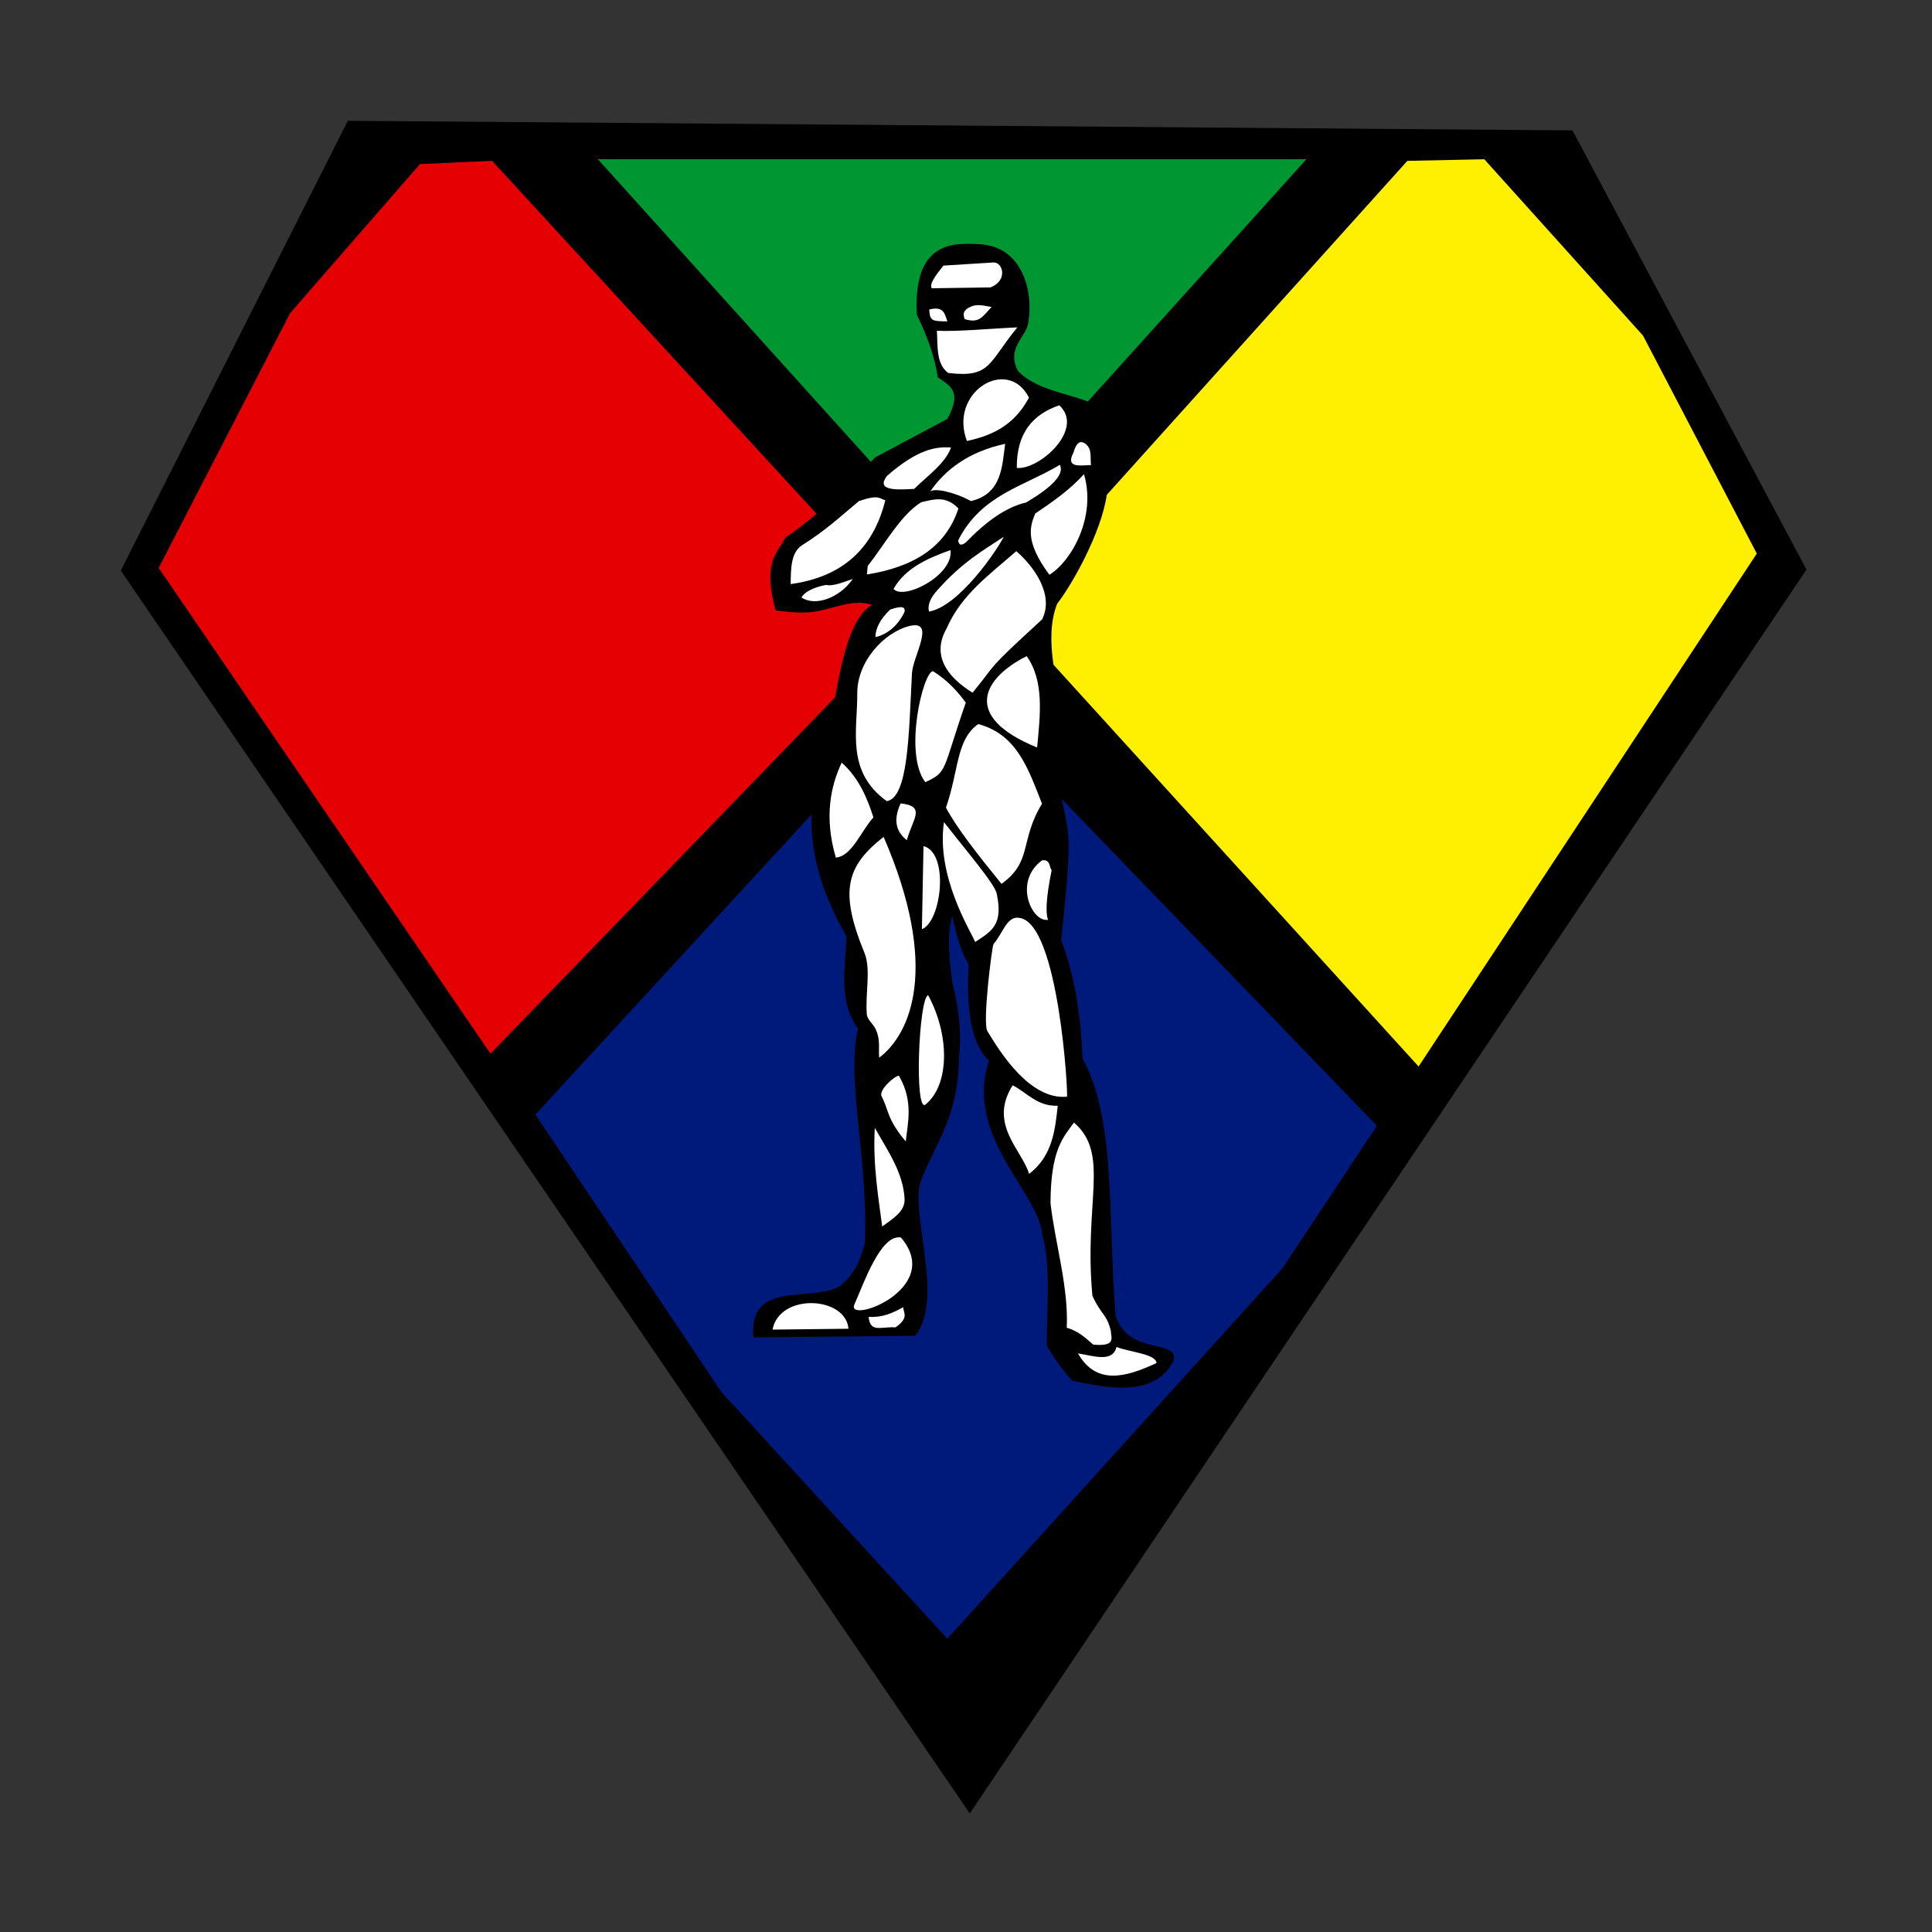 <?xml version="1.0" encoding="UTF-8" standalone="no"?>
<!-- Created with Inkscape (http://www.inkscape.org/) -->

<svg
   xmlns:dc="http://purl.org/dc/elements/1.1/"
   xmlns:cc="http://creativecommons.org/ns#"
   xmlns:rdf="http://www.w3.org/1999/02/22-rdf-syntax-ns#"
   xmlns:svg="http://www.w3.org/2000/svg"
   xmlns="http://www.w3.org/2000/svg"
   xmlns:sodipodi="http://sodipodi.sourceforge.net/DTD/sodipodi-0.dtd"
   xmlns:inkscape="http://www.inkscape.org/namespaces/inkscape"
   width="80"
   height="80"
   viewBox="0 0 21.167 21.167"
   version="1.1"
   id="svg8"
   inkscape:version="0.92.3 (2405546, 2018-03-11)"
   sodipodi:docname="arlequins.svg">
  <rect x="0" y="0" width="21.167" height="21.167" fill="#333333" stroke="none"/>
  <defs
     id="defs2" />
  <sodipodi:namedview
     id="base"
     pagecolor="#ffffff"
     bordercolor="#666666"
     borderopacity="1.0"
     inkscape:pageopacity="0.0"
     inkscape:pageshadow="2"
     inkscape:zoom="10.15"
     inkscape:cx="40"
     inkscape:cy="40"
     inkscape:document-units="px"
     inkscape:current-layer="layer2"
     showgrid="false"
     units="px" />
  <g
     inkscape:groupmode="layer"
     id="layer2"
     inkscape:label="logo"
     style="display:inline"
     transform="translate(0,-275.833)">
    <g
       id="g1018"
       transform="matrix(0.151,0,0,0.151,1.212,276.88)">
      <path
         sodipodi:nodetypes="cccccc"
         inkscape:connector-curvature="0"
         id="path57"
         d="M 17.212,1.83 106.066,2.527 123.046,34.394 62.337,124.643 0.738,34.464 Z"
         style="opacity:1;fill:#000000;fill-opacity:1;fill-rule:evenodd;stroke:none;stroke-width:0.265px;stroke-linecap:butt;stroke-linejoin:miter;stroke-opacity:1" />
      <path
         sodipodi:nodetypes="ccccccc"
         inkscape:connector-curvature="0"
         id="path864"
         d="M 3.489,34.277 13.026,15.786 22.446,4.97 27.679,4.737 58.15,37.883 27.563,69.516 Z"
         style="opacity:1;fill:#e50004;fill-opacity:1;fill-rule:evenodd;stroke:none;stroke-width:0.265px;stroke-linecap:butt;stroke-linejoin:miter;stroke-opacity:1" />
      <path
         inkscape:connector-curvature="0"
         id="path866"
         d="M 35.355,4.621 H 86.76 L 61.058,33.114 Z"
         style="fill:#009732;fill-opacity:1;fill-rule:evenodd;stroke:none;stroke-width:0.265px;stroke-linecap:butt;stroke-linejoin:miter;stroke-opacity:1" />
      <path
         inkscape:connector-curvature="0"
         id="path868"
         d="M 94.087,4.737 99.669,4.621 111.183,17.414 119.44,33.231 94.901,70.447 64.779,37.301 Z"
         style="fill:#ffef00;fill-opacity:1;fill-rule:evenodd;stroke:none;stroke-width:0.265px;stroke-linecap:butt;stroke-linejoin:miter;stroke-opacity:1" />
      <path
         inkscape:connector-curvature="0"
         id="path870"
         d="M 30.82,73.936 60.244,41.953 91.877,74.75 85.016,85.101 60.709,111.966 44.31,94.056 Z"
         style="fill:#001a7b;fill-opacity:1;fill-rule:evenodd;stroke:none;stroke-width:0.265px;stroke-linecap:butt;stroke-linejoin:miter;stroke-opacity:1" />
    </g>
    <g
       style="display:inline;opacity:1"
       id="g1011"
       transform="matrix(0.151,0,0,0.151,1.212,276.88)">
      <path
         sodipodi:nodetypes="ccssccsccccccccccccccccccccccccsccccc"
         inkscape:connector-curvature="0"
         id="path873"
         d="m 60.011,20.438 c -0.229,-1.604 -0.822,-3.086 -1.512,-4.536 -0.304,-5.443 2.769,-5.199 4.536,-5.117 3.007,0.139 3.949,3.208 3.551,5.692 -0.176,1.102 -1.609,1.817 -0.76,3.496 2.035,2.179 6.829,1.568 6.629,4.071 0.956,2.613 -0.029,2.107 -0.125,4.359 -0.111,2.597 -2.353,6.787 -3.652,8.468 -0.522,1.309 -0.532,3.001 -0.177,4.967 0.544,2.952 0.682,5.751 0.349,8.374 0.627,3.53 1.044,2.523 0.116,11.049 1.109,2.946 1.429,5.803 1.56,8.64 2.443,4.328 1.821,11.741 2.394,18.627 0.903,2.952 4.707,1.637 4.187,3.32 -1.366,2.471 -4.285,2.049 -7.327,1.396 -0.724,-0.785 -1.332,-1.646 -1.861,-2.559 0.019,-2.805 0.307,-5.908 -0.32,-7.996 -0.22,-3.114 -5.687,-7.135 -3.867,-12.677 -1.626,-1.474 -1.575,-4.861 -1.483,-7.007 -0.61,-0.898 -0.881,-2.218 -1.192,-3.489 -0.415,1.589 -0.186,3.179 0,4.768 0.486,1.919 0.705,3.75 0.494,5.437 -0.016,4.254 -1.624,6.175 -2.704,8.868 -0.996,2.201 1.729,8.618 -0.465,11.397 l -11.746,0.116 c -0.367,-4.208 4.17,-2.502 6.28,-3.722 0.911,-0.759 1.421,-1.596 1.803,-3.111 0.268,-6.176 -1.38,-11.926 -0.494,-15.555 -1.474,-2.125 -0.89,-4.446 -0.843,-6.716 -3.983,-7.031 -2.356,-11.069 -1.163,-15.323 0.65,-3.721 1.206,-7.655 3.024,-8.723 -1.32,-0.437 -2.549,0.207 -4.089,0.481 -0.869,0.155 -1.977,0.052 -2.91,-0.084 -0.943,-3.574 0.112,-4.085 0.719,-5.282 2.296,-1.563 4.435,-3.597 6.513,-5.815 l 5.234,-2.791 c 1.151,-2.072 0.089,-2.442 -0.698,-3.024 z"
         style="opacity:1;fill:#000000;fill-opacity:1;fill-rule:evenodd;stroke:none;stroke-width:0.265px;stroke-linecap:butt;stroke-linejoin:miter;stroke-opacity:1" />
      <path
         sodipodi:nodetypes="cccc"
         inkscape:connector-curvature="0"
         id="path894"
         d="m 59.951,17.066 c 1.511,0.071 3.917,-0.163 5.839,-0.247 -2.151,2.622 -1.92,3.669 -5.018,3.31 -0.887,-0.66 -0.754,-1.942 -0.821,-3.063 z"
         style="opacity:1;fill:#ffffff;fill-opacity:1;fill-rule:evenodd;stroke:none;stroke-width:0.265px;stroke-linecap:butt;stroke-linejoin:miter;stroke-opacity:1" />
      <path
         sodipodi:nodetypes="ccc"
         inkscape:connector-curvature="0"
         id="path896"
         d="m 59.396,15.524 c 1.082,-0.28 1.127,0.355 1.316,0.863 -1.061,-0.028 -1.271,0.019 -1.316,-0.863 z"
         style="opacity:1;fill:#ffffff;fill-opacity:1;fill-rule:evenodd;stroke:none;stroke-width:0.265px;stroke-linecap:butt;stroke-linejoin:miter;stroke-opacity:1" />
      <path
         sodipodi:nodetypes="cscc"
         inkscape:connector-curvature="0"
         id="path898"
         d="m 63.919,15.339 c -0.682,-0.13 -1.07,-0.2 -1.46,-0.041 -0.73,0.297 -0.572,0.669 -0.493,0.925 1.06,0.309 1.247,-0.133 1.953,-0.884 z"
         style="opacity:1;fill:#ffffff;fill-opacity:1;fill-rule:evenodd;stroke:none;stroke-width:0.265px;stroke-linecap:butt;stroke-linejoin:miter;stroke-opacity:1" />
      <path
         sodipodi:nodetypes="ccscc"
         inkscape:connector-curvature="0"
         id="path900"
         d="m 59.581,13.982 4.256,-0.062 c 1.282,-0.496 0.912,-1.853 0.206,-1.809 l -3.618,0.226 c -0.552,0.684 -1.045,1.338 -0.843,1.645 z"
         style="opacity:1;fill:#ffffff;fill-opacity:1;fill-rule:evenodd;stroke:none;stroke-width:0.265px;stroke-linecap:butt;stroke-linejoin:miter;stroke-opacity:1" />
      <path
         sodipodi:nodetypes="cccc"
         inkscape:connector-curvature="0"
         id="path902"
         d="m 70.187,91.265 c 1.156,0.183 2.519,0.677 2.791,-0.465 1.006,0.377 2.869,0.51 2.908,1.163 -2.249,1.049 -4.369,1.623 -5.699,-0.698 z"
         style="fill:#ffffff;fill-opacity:1;fill-rule:evenodd;stroke:none;stroke-width:0.265px;stroke-linecap:butt;stroke-linejoin:miter;stroke-opacity:1" />
      <path
         sodipodi:nodetypes="ccccccc"
         inkscape:connector-curvature="0"
         id="path904"
         d="m 69.897,74.517 c 2.644,2.281 0.703,5.768 1.337,12.56 0.632,1.415 1.04,1.3 1.337,2.559 0.024,0.506 0.397,1.148 -1.279,0.989 -0.556,-0.491 -1.1,-0.994 -1.919,-1.221 0.136,-2.971 -0.827,-6.023 -1.178,-9.028 0.009,-3.912 0.939,-4.809 1.701,-5.859 z"
         style="fill:#ffffff;fill-opacity:1;fill-rule:evenodd;stroke:none;stroke-width:0.265px;stroke-linecap:butt;stroke-linejoin:miter;stroke-opacity:1" />
      <path
         sodipodi:nodetypes="cccc"
         inkscape:connector-curvature="0"
         id="path906"
         d="m 65.448,71.813 c 1.058,0.537 1.766,1.53 3.271,1.483 -0.185,1.688 -0.362,3.646 -2.079,4.943 -0.523,-1.75 -2.975,-3.613 -1.192,-6.426 z"
         style="fill:#ffffff;fill-opacity:1;fill-rule:evenodd;stroke:none;stroke-width:0.265px;stroke-linecap:butt;stroke-linejoin:miter;stroke-opacity:1" />
      <path
         sodipodi:nodetypes="scccs"
         inkscape:connector-curvature="0"
         id="path908"
         d="m 64.062,61.556 c 0.673,-0.752 0.965,-2.066 1.871,-1.891 2.875,0.353 3.564,12.997 3.454,12.973 -2.712,0.257 -4.887,-3.3 -5.757,-4.729 -0.407,-0.51 0.327,-6.236 0.432,-6.353 z"
         style="fill:#ffffff;fill-opacity:1;fill-rule:evenodd;stroke:none;stroke-width:0.265px;stroke-linecap:butt;stroke-linejoin:miter;stroke-opacity:1" />
      <path
         sodipodi:nodetypes="sccs"
         inkscape:connector-curvature="0"
         id="path910"
         d="m 67.907,59.809 c 0.38,-0.019 -0.427,0.303 0.37,-3.598 -0.193,-0.276 -0.092,-0.81 -0.699,-0.72 -2.064,1.523 -0.775,4.374 0.329,4.317 z"
         style="fill:#ffffff;fill-opacity:1;fill-rule:evenodd;stroke:none;stroke-width:0.265px;stroke-linecap:butt;stroke-linejoin:miter;stroke-opacity:1" />
      <path
         sodipodi:nodetypes="cscc"
         inkscape:connector-curvature="0"
         id="path912"
         d="m 60.465,52.716 c 1.572,2.024 3.668,4.455 3.824,5.181 0.479,2.234 -0.321,2.717 -1.562,3.516 -0.312,-0.782 -2.847,-4.749 -2.262,-8.697 z"
         style="fill:#ffffff;fill-opacity:1;fill-rule:evenodd;stroke:none;stroke-width:0.265px;stroke-linecap:butt;stroke-linejoin:miter;stroke-opacity:1" />
      <path
         sodipodi:nodetypes="ccccc"
         inkscape:connector-curvature="0"
         id="path914"
         d="m 62.952,45.602 c 2.858,0.762 3.654,3.347 4.626,5.777 -1.642,2.702 -0.668,4.188 -2.94,5.818 -1.656,-2.039 -3.236,-4.031 -4.03,-5.53 0.965,-2.802 0.732,-4.921 2.344,-6.065 z"
         style="fill:#ffffff;fill-opacity:1;fill-rule:evenodd;stroke:none;stroke-width:0.265px;stroke-linecap:butt;stroke-linejoin:miter;stroke-opacity:1" />
      <path
         sodipodi:nodetypes="ccc"
         inkscape:connector-curvature="0"
         id="path916"
         d="m 57.771,54.031 c 0.417,-1.57 1.427,-2.463 -0.452,-2.673 -0.595,1.308 -0.266,2.099 0.452,2.673 z"
         style="fill:#ffffff;fill-opacity:1;fill-rule:evenodd;stroke:none;stroke-width:0.265px;stroke-linecap:butt;stroke-linejoin:miter;stroke-opacity:1" />
      <path
         sodipodi:nodetypes="ccc"
         inkscape:connector-curvature="0"
         id="path918"
         d="m 58.979,54.456 -0.116,6.033 c 1.426,-0.563 2.002,-5.542 0.116,-6.033 z"
         style="fill:#ffffff;fill-opacity:1;fill-rule:evenodd;stroke:none;stroke-width:0.265px;stroke-linecap:butt;stroke-linejoin:miter;stroke-opacity:1" />
      <path
         sodipodi:nodetypes="ccsssc"
         inkscape:connector-curvature="0"
         id="path920"
         d="m 56.086,53.787 c 4.088,9.436 1.981,14.286 -0.32,16.02 -0.068,-0.595 0.098,-1.188 -0.204,-1.948 -0.215,-0.541 -0.664,-0.765 -0.698,-1.221 -0.115,-1.555 0.319,-3.245 -0.174,-4.448 -1.832,-4.465 -1.318,-6.276 1.396,-8.403 z"
         style="fill:#ffffff;fill-opacity:1;fill-rule:evenodd;stroke:none;stroke-width:0.265px;stroke-linecap:butt;stroke-linejoin:miter;stroke-opacity:1" />
      <path
         sodipodi:nodetypes="csc"
         inkscape:connector-curvature="0"
         id="path922"
         d="m 59.313,65.272 c -0.69,0.246 -1.002,8.596 -0.187,7.933 1.782,-1.451 1.734,-5.11 0.187,-7.933 z"
         style="fill:#ffffff;fill-opacity:1;fill-rule:evenodd;stroke:none;stroke-width:0.265px;stroke-linecap:butt;stroke-linejoin:miter;stroke-opacity:1" />
      <path
         sodipodi:nodetypes="sccs"
         inkscape:connector-curvature="0"
         id="path924"
         d="m 55.942,72.617 c -0.268,-0.52 1.233,-1.707 1.275,-1.46 1.036,1.811 0.625,3.379 0.473,4.729 -1.38,-1.652 -1.198,-2.203 -1.748,-3.269 z"
         style="fill:#ffffff;fill-opacity:1;fill-rule:evenodd;stroke:none;stroke-width:0.265px;stroke-linecap:butt;stroke-linejoin:miter;stroke-opacity:1" />
      <path
         sodipodi:nodetypes="cscc"
         inkscape:connector-curvature="0"
         id="path926"
         d="m 55.448,74.899 c 0.912,1.633 2.065,3.235 2.159,5.16 0.045,0.93 -0.901,1.457 -1.624,1.994 -0.226,-1.775 -0.703,-4.482 -0.535,-7.155 z"
         style="fill:#ffffff;fill-opacity:1;fill-rule:evenodd;stroke:none;stroke-width:0.265px;stroke-linecap:butt;stroke-linejoin:miter;stroke-opacity:1" />
      <path
         sodipodi:nodetypes="scs"
         inkscape:connector-curvature="0"
         id="path928"
         d="m 53.968,87.707 c 0.675,-1.51 1.902,-5.116 3.372,-4.852 3.203,3.744 -4.04,6.346 -3.372,4.852 z"
         style="fill:#ffffff;fill-opacity:1;fill-rule:evenodd;stroke:none;stroke-width:0.265px;stroke-linecap:butt;stroke-linejoin:miter;stroke-opacity:1" />
      <path
         sodipodi:nodetypes="cccc"
         inkscape:connector-curvature="0"
         id="path930"
         d="m 54.996,88.612 c 0.971,0.062 1.698,-0.249 2.508,-0.699 0.034,0.432 0.435,0.772 -0.555,1.46 -1.115,-0.062 -1.822,0.42 -1.953,-0.761 z"
         style="fill:#ffffff;fill-opacity:1;fill-rule:evenodd;stroke:none;stroke-width:0.265px;stroke-linecap:butt;stroke-linejoin:miter;stroke-opacity:1" />
      <path
         sodipodi:nodetypes="ccc"
         inkscape:connector-curvature="0"
         id="path932"
         d="m 53.536,89.475 -5.51,0.062 c 0.496,-2.66 5.301,-2.442 5.51,-0.062 z"
         style="fill:#ffffff;fill-opacity:1;fill-rule:evenodd;stroke:none;stroke-width:0.265px;stroke-linecap:butt;stroke-linejoin:miter;stroke-opacity:1" />
      <path
         sodipodi:nodetypes="cccc"
         inkscape:connector-curvature="0"
         id="path934"
         d="m 53.043,48.398 c 1.217,1.092 1.834,2.497 2.302,3.978 -0.853,0.909 -1.562,2.837 -2.728,2.91 -0.867,-2.951 -0.364,-5.21 0.427,-6.888 z"
         style="fill:#ffffff;fill-opacity:1;fill-rule:evenodd;stroke:none;stroke-width:0.265px;stroke-linecap:butt;stroke-linejoin:miter;stroke-opacity:1" />
      <path
         sodipodi:nodetypes="cccc"
         inkscape:connector-curvature="0"
         id="path936"
         d="m 59.662,41.764 c 0.988,0.61 1.744,1.402 2.384,2.282 -1.728,4.986 -1.295,5.013 -2.937,5.771 -1.583,-2.077 -0.168,-7.972 0.552,-8.054 z"
         style="fill:#ffffff;fill-opacity:1;fill-rule:evenodd;stroke:none;stroke-width:0.265px;stroke-linecap:butt;stroke-linejoin:miter;stroke-opacity:1" />
      <path
         sodipodi:nodetypes="sscss"
         inkscape:connector-curvature="0"
         id="path938"
         d="m 57.956,38.489 c 1.96,-0.481 0.249,2.186 0.185,3.433 -0.226,4.439 -0.265,9.021 -1.83,9.272 -2.972,-2.152 -2.121,-5.093 -2.138,-7.812 -0.015,-2.347 1.974,-4.449 3.783,-4.893 z"
         style="fill:#ffffff;fill-opacity:1;fill-rule:evenodd;stroke:none;stroke-width:0.265px;stroke-linecap:butt;stroke-linejoin:miter;stroke-opacity:1" />
      <path
         sodipodi:nodetypes="ccc"
         inkscape:connector-curvature="0"
         id="path942"
         d="m 66.466,40.674 c 1.276,1.8 0.988,4.226 0.756,6.629 -5.6,-2.285 -3.818,-5.099 -0.756,-6.629 z"
         style="fill:#ffffff;fill-opacity:1;fill-rule:evenodd;stroke:none;stroke-width:0.265px;stroke-linecap:butt;stroke-linejoin:miter;stroke-opacity:1" />
      <path
         sodipodi:nodetypes="ccccc"
         inkscape:connector-curvature="0"
         id="path944"
         d="m 65.71,33.056 c 1.359,1.179 2.749,3.209 1.874,4.951 -4.228,3.88 -3.123,2.978 -5.044,5.32 -1.891,-1.174 -2.988,-2.74 -1.876,-4.678 1.06,-2.447 3.153,-3.926 5.046,-5.592 z"
         style="fill:#ffffff;fill-opacity:1;fill-rule:evenodd;stroke:none;stroke-width:0.265px;stroke-linecap:butt;stroke-linejoin:miter;stroke-opacity:1" />
      <path
         sodipodi:nodetypes="cccc"
         inkscape:connector-curvature="0"
         id="path946"
         d="m 56.558,37.296 c 0.862,-0.306 1.153,-0.2 1.028,0.206 -0.52,1.049 -1.306,1.615 -2.097,1.789 0.013,-0.638 0.344,-1.301 1.069,-1.994 z"
         style="fill:#ffffff;fill-opacity:1;fill-rule:evenodd;stroke:none;stroke-width:0.265px;stroke-linecap:butt;stroke-linejoin:miter;stroke-opacity:1" />
      <path
         sodipodi:nodetypes="cccc"
         inkscape:connector-curvature="0"
         id="path948"
         d="m 59.375,37.44 c 2.181,-0.373 4.943,-4.456 5.428,-5.428 -1.525,1.009 -3.003,1.839 -4.79,3.845 -0.544,0.583 -0.751,1.11 -0.637,1.583 z"
         style="fill:#ffffff;fill-opacity:1;fill-rule:evenodd;stroke:none;stroke-width:0.265px;stroke-linecap:butt;stroke-linejoin:miter;stroke-opacity:1" />
      <path
         sodipodi:nodetypes="ccc"
         inkscape:connector-curvature="0"
         id="path950"
         d="m 56.805,35.795 c 0.847,-1.499 2.438,-2.212 4.132,-2.817 0.244,1.829 -3.405,3.675 -4.132,2.817 z"
         style="fill:#ffffff;fill-opacity:1;fill-rule:evenodd;stroke:none;stroke-width:0.265px;stroke-linecap:butt;stroke-linejoin:miter;stroke-opacity:1" />
      <path
         sodipodi:nodetypes="cccc"
         inkscape:connector-curvature="0"
         id="path952"
         d="m 50.123,36.412 c 0.353,-0.567 1.278,-0.811 1.789,-0.905 0.548,0.13 1.439,-0.287 1.933,-0.432 -0.959,1.39 -2.747,2.017 -3.721,1.336 z"
         style="fill:#ffffff;fill-opacity:1;fill-rule:evenodd;stroke:none;stroke-width:0.265px;stroke-linecap:butt;stroke-linejoin:miter;stroke-opacity:1" />
      <path
         sodipodi:nodetypes="ccccc"
         inkscape:connector-curvature="0"
         id="path954"
         d="m 49.342,35.446 c 0.015,-1.129 0.007,-2.275 0.822,-2.817 1.736,-1.084 2.889,-2.178 4.132,-3.207 1.499,-0.513 1.477,-0.157 1.912,-0.062 -0.892,3.621 -3.234,5.589 -6.867,6.086 z"
         style="fill:#ffffff;fill-opacity:1;fill-rule:evenodd;stroke:none;stroke-width:0.265px;stroke-linecap:butt;stroke-linejoin:miter;stroke-opacity:1" />
      <path
         sodipodi:nodetypes="ccccc"
         inkscape:connector-curvature="0"
         id="path956"
         d="m 54.872,34.747 c 3.287,-0.523 5.707,-1.913 6.641,-4.79 -0.935,-0.968 -1.811,-0.649 -2.693,-0.452 -1.469,0.891 -2.613,2.998 -3.886,4.626 z"
         style="fill:#ffffff;fill-opacity:1;fill-rule:evenodd;stroke:none;stroke-width:0.265px;stroke-linecap:butt;stroke-linejoin:miter;stroke-opacity:1" />
      <path
         sodipodi:nodetypes="ccccc"
         inkscape:connector-curvature="0"
         id="path958"
         d="m 61.493,32.28 c 1.657,-3.309 4.778,-3.922 7.381,-5.489 0.356,0.706 -0.612,1.645 -2.447,2.734 -1.497,0.337 -2.958,1.434 -4.4,2.919 -0.235,0.155 -0.461,0.272 -0.535,-0.164 z"
         style="fill:#ffffff;fill-opacity:1;fill-rule:evenodd;stroke:none;stroke-width:0.265px;stroke-linecap:butt;stroke-linejoin:miter;stroke-opacity:1" />
      <path
         sodipodi:nodetypes="cccc"
         inkscape:connector-curvature="0"
         id="path960"
         d="m 67.085,30.327 c -0.362,0.903 -0.793,1.994 1.028,4.441 1.586,-0.959 3.432,-4.195 2.508,-7.299 -1.022,1.14 -2.307,2.028 -3.536,2.858 z"
         style="fill:#ffffff;fill-opacity:1;fill-rule:evenodd;stroke:none;stroke-width:0.265px;stroke-linecap:butt;stroke-linejoin:miter;stroke-opacity:1" />
      <path
         sodipodi:nodetypes="cccc"
         inkscape:connector-curvature="0"
         id="path962"
         d="m 69.86,25.906 c 0.193,-0.679 0.479,-0.99 0.946,-0.576 0.421,0.405 0.25,0.978 0.329,1.48 -0.823,0.023 -1.871,0.229 -1.275,-0.905 z"
         style="fill:#ffffff;fill-opacity:1;fill-rule:evenodd;stroke:none;stroke-width:0.265px;stroke-linecap:butt;stroke-linejoin:miter;stroke-opacity:1" />
      <path
         sodipodi:nodetypes="cccc"
         inkscape:connector-curvature="0"
         id="path964"
         d="m 56.332,27.592 c -0.79,1.039 0.499,1.039 1.974,0.946 0.979,-0.969 2.244,-1.833 2.673,-3.002 -1.136,-0.079 -2.427,0.131 -4.646,2.056 z"
         style="fill:#ffffff;fill-opacity:1;fill-rule:evenodd;stroke:none;stroke-width:0.265px;stroke-linecap:butt;stroke-linejoin:miter;stroke-opacity:1" />
      <path
         sodipodi:nodetypes="cccc"
         inkscape:connector-curvature="0"
         id="path966"
         d="m 62.418,29.422 c -1.146,-0.641 -2.698,-0.988 -2.961,-0.678 1.049,-1.55 2.767,-2.904 5.448,-3.475 -0.226,1.58 -0.209,3.625 -2.488,4.153 z"
         style="fill:#ffffff;fill-opacity:1;fill-rule:evenodd;stroke:none;stroke-width:0.265px;stroke-linecap:butt;stroke-linejoin:miter;stroke-opacity:1" />
      <path
         sodipodi:nodetypes="ccc"
         inkscape:connector-curvature="0"
         id="path968"
         d="m 65.748,27.017 c -0.02,-2.562 1.188,-3.897 3.084,-4.544 1.886,1.746 -1.492,4.719 -3.084,4.544 z"
         style="fill:#ffffff;fill-opacity:1;fill-rule:evenodd;stroke:none;stroke-width:0.265px;stroke-linecap:butt;stroke-linejoin:miter;stroke-opacity:1" />
      <path
         sodipodi:nodetypes="ccc"
         inkscape:connector-curvature="0"
         id="path970"
         d="m 62.13,25.064 c -1.35,-3.561 2.97,-6.177 4.502,-3.146 -1.106,2.068 -2.745,2.761 -4.502,3.146 z"
         style="fill:#ffffff;fill-opacity:1;fill-rule:evenodd;stroke:none;stroke-width:0.265px;stroke-linecap:butt;stroke-linejoin:miter;stroke-opacity:1" />
    </g>
  </g>
</svg>

